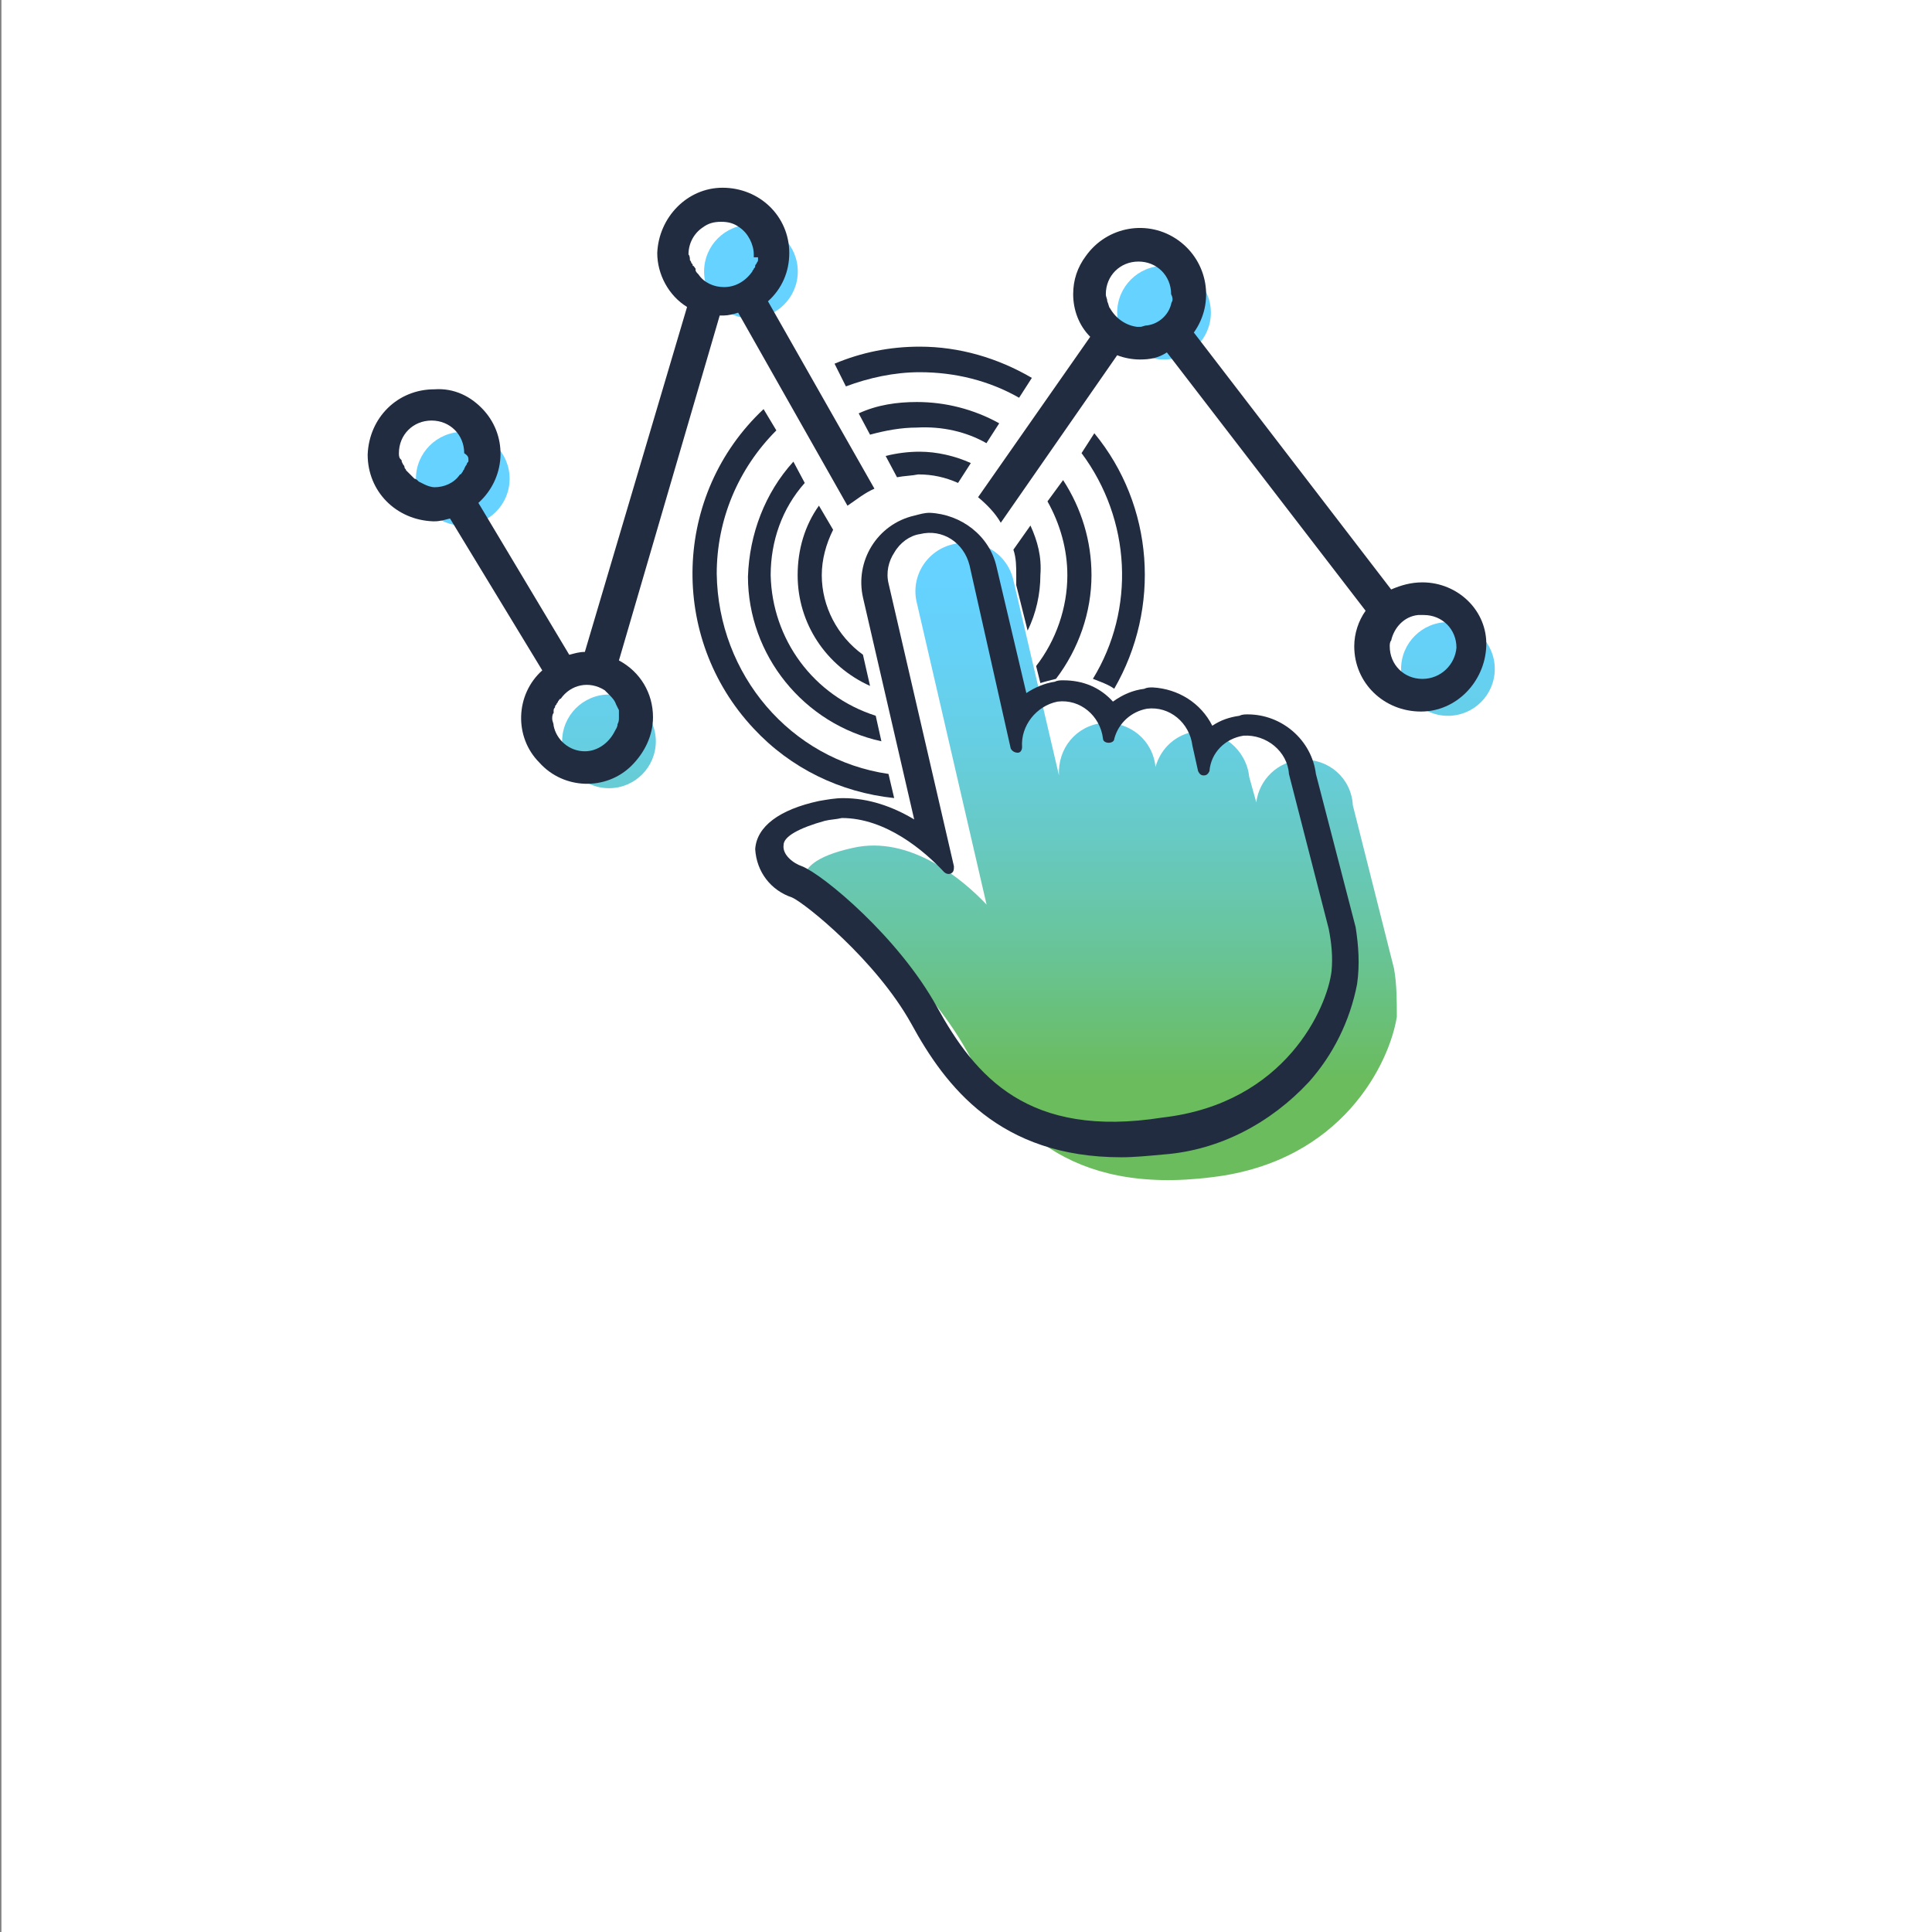 <?xml version="1.0" encoding="utf-8"?>
<!-- Generator: Adobe Illustrator 22.1.0, SVG Export Plug-In . SVG Version: 6.00 Build 0)  -->
<svg version="1.1" id="Layer_1" xmlns="http://www.w3.org/2000/svg" xmlns:xlink="http://www.w3.org/1999/xlink" x="0px" y="0px"
	 viewBox="0 0 136.1 136.1" style="enable-background:new 0 0 136.1 136.1;" xml:space="preserve">
<rect x="0" y="0" width="136.1" height="136.1" fill="#808080" stroke="none"/>
<style type="text/css">
	.st0{fill:#FFFFFF;}
	.st1{fill:url(#Ellipse_32_1_);}
	.st2{fill:url(#Ellipse_33_1_);}
	.st3{fill:url(#Ellipse_34_1_);}
	.st4{fill:url(#Ellipse_35_1_);}
	.st5{fill:url(#Ellipse_36_1_);}
	.st6{fill:#212C40;}
	.st7{fill:url(#Path_877_1_);}
</style>
<g id="Group_247" transform="translate(390 -71)">
	<g transform="matrix(1, 0, 0, 1, -390, 71)">
		<rect id="Rectangle_92-4" x="0.1" y="-0.3" class="st0" width="136.5" height="136.5"/>
	</g>
</g>
<g id="Group_280" transform="translate(631 679.925)">
	<linearGradient id="Ellipse_32_1_" gradientUnits="userSpaceOnUse" x1="-598.432" y1="-638.796" x2="-598.432" y2="-603.817">
		<stop  offset="0" style="stop-color:#65D2FF"/>
		<stop  offset="0.12" style="stop-color:#65D1F8"/>
		<stop  offset="0.291" style="stop-color:#66CFE6"/>
		<stop  offset="0.493" style="stop-color:#67CAC7"/>
		<stop  offset="0.717" style="stop-color:#68C59C"/>
		<stop  offset="0.958" style="stop-color:#6ABD66"/>
		<stop  offset="1" style="stop-color:#6ABC5C"/>
	</linearGradient>
	<circle id="Ellipse_32" class="st1" cx="-598.4" cy="-646.2" r="3.3"/>
	<linearGradient id="Ellipse_33_1_" gradientUnits="userSpaceOnUse" x1="-578.106" y1="-638.796" x2="-578.106" y2="-603.817">
		<stop  offset="0" style="stop-color:#65D2FF"/>
		<stop  offset="0.12" style="stop-color:#65D1F8"/>
		<stop  offset="0.291" style="stop-color:#66CFE6"/>
		<stop  offset="0.493" style="stop-color:#67CAC7"/>
		<stop  offset="0.717" style="stop-color:#68C59C"/>
		<stop  offset="0.958" style="stop-color:#6ABD66"/>
		<stop  offset="1" style="stop-color:#6ABC5C"/>
	</linearGradient>
	<circle id="Ellipse_33" class="st2" cx="-578.1" cy="-660.8" r="3.3"/>
	<linearGradient id="Ellipse_34_1_" gradientUnits="userSpaceOnUse" x1="-549.003" y1="-638.796" x2="-549.003" y2="-603.817">
		<stop  offset="0" style="stop-color:#65D2FF"/>
		<stop  offset="0.12" style="stop-color:#65D1F8"/>
		<stop  offset="0.291" style="stop-color:#66CFE6"/>
		<stop  offset="0.493" style="stop-color:#67CAC7"/>
		<stop  offset="0.717" style="stop-color:#68C59C"/>
		<stop  offset="0.958" style="stop-color:#6ABD66"/>
		<stop  offset="1" style="stop-color:#6ABC5C"/>
	</linearGradient>
	<circle id="Ellipse_34" class="st3" cx="-549" cy="-657.9" r="3.3"/>
	<linearGradient id="Ellipse_35_1_" gradientUnits="userSpaceOnUse" x1="-528.985" y1="-638.796" x2="-528.985" y2="-603.817">
		<stop  offset="0" style="stop-color:#65D2FF"/>
		<stop  offset="0.12" style="stop-color:#65D1F8"/>
		<stop  offset="0.291" style="stop-color:#66CFE6"/>
		<stop  offset="0.493" style="stop-color:#67CAC7"/>
		<stop  offset="0.717" style="stop-color:#68C59C"/>
		<stop  offset="0.958" style="stop-color:#6ABD66"/>
		<stop  offset="1" style="stop-color:#6ABC5C"/>
	</linearGradient>
	<circle id="Ellipse_35" class="st4" cx="-529" cy="-632.8" r="3.3"/>
	<linearGradient id="Ellipse_36_1_" gradientUnits="userSpaceOnUse" x1="-588.115" y1="-638.796" x2="-588.115" y2="-603.817">
		<stop  offset="0" style="stop-color:#65D2FF"/>
		<stop  offset="0.12" style="stop-color:#65D1F8"/>
		<stop  offset="0.291" style="stop-color:#66CFE6"/>
		<stop  offset="0.493" style="stop-color:#67CAC7"/>
		<stop  offset="0.717" style="stop-color:#68C59C"/>
		<stop  offset="0.958" style="stop-color:#6ABD66"/>
		<stop  offset="1" style="stop-color:#6ABC5C"/>
	</linearGradient>
	<circle id="Ellipse_36" class="st5" cx="-588.1" cy="-627.7" r="3.3"/>
	<g id="Group_280-2" transform="translate(22.79 11.395)">
		<path id="Path_868" class="st6" d="M-591.7-639.1l-0.4-1.8c-4.4-1.4-7.3-5.4-7.4-9.9c0-2.4,0.8-4.7,2.4-6.5l-0.8-1.5
			c-2,2.2-3.1,5.1-3.2,8.1C-601.1-645.2-597.2-640.3-591.7-639.1z"/>
		<path id="Path_869" class="st6" d="M-596.1-655.7c-1,1.4-1.5,3.1-1.5,4.9c0,3.4,2,6.4,5.1,7.8l-0.5-2.2c-1.8-1.3-2.9-3.4-2.9-5.6
			c0-1.1,0.3-2.2,0.8-3.2L-596.1-655.7z"/>
		<path id="Path_870" class="st6" d="M-594.2-664.1c1.6-0.6,3.4-1,5.2-1c2.5,0,4.9,0.6,7,1.8l0.9-1.4c-2.4-1.4-5.1-2.2-7.9-2.2
			c-2.1,0-4.1,0.4-6,1.2L-594.2-664.1z"/>
		<path id="Path_871" class="st6" d="M-584.3-660.1l0.9-1.4c-1.8-1-3.8-1.5-5.8-1.5c-1.4,0-2.8,0.2-4.1,0.8l0.8,1.5
			c1.1-0.3,2.2-0.5,3.3-0.5C-587.4-661.3-585.7-660.9-584.3-660.1z"/>
		<path id="Path_872" class="st6" d="M-589-659.5c-0.8,0-1.6,0.1-2.4,0.3l0.8,1.5c0.5-0.1,1-0.1,1.5-0.2c1,0,1.9,0.2,2.8,0.6
			l0.9-1.4C-586.5-659.2-587.8-659.5-589-659.5z"/>
		<path id="Path_873" class="st6" d="M-580-656c0.9,1.6,1.4,3.4,1.4,5.2c0,2.3-0.8,4.6-2.2,6.4l0.3,1.2c0.3-0.1,0.7-0.2,1.1-0.3
			c1.6-2.1,2.5-4.7,2.5-7.3c0-2.4-0.7-4.7-2-6.7L-580-656z"/>
		<path id="Path_874" class="st6" d="M-577.6-659.4c3.5,4.7,3.8,11,0.8,15.9c0.5,0.2,1.1,0.4,1.5,0.7c3.3-5.7,2.8-12.9-1.4-18
			L-577.6-659.4z"/>
		<path id="Path_875" class="st6" d="M-603.3-650.9c0-3.8,1.5-7.4,4.2-10.1l-0.9-1.5c-6.4,6-6.7,16.1-0.7,22.5
			c2.6,2.8,6.1,4.5,9.9,4.9l-0.4-1.7C-598.1-637.8-603.2-643.8-603.3-650.9z"/>
		<path id="Path_876" class="st6" d="M-581.2-654.3l-1.2,1.7c0.2,0.6,0.2,1.2,0.2,1.8v0.7l0.8,3.2c0.6-1.2,0.9-2.6,0.9-3.9
			C-580.4-652.1-580.7-653.2-581.2-654.3z"/>
	</g>
	<linearGradient id="Path_877_1_" gradientUnits="userSpaceOnUse" x1="-553.484" y1="-638.796" x2="-553.484" y2="-603.817">
		<stop  offset="0" style="stop-color:#65D2FF"/>
		<stop  offset="0.12" style="stop-color:#65D1F8"/>
		<stop  offset="0.291" style="stop-color:#66CFE6"/>
		<stop  offset="0.493" style="stop-color:#67CAC7"/>
		<stop  offset="0.717" style="stop-color:#68C59C"/>
		<stop  offset="0.958" style="stop-color:#6ABD66"/>
		<stop  offset="1" style="stop-color:#6ABC5C"/>
	</linearGradient>
	<path id="Path_877" class="st7" d="M-532.8-611.7l-2.9-11.5c-0.1-1.9-1.7-3.3-3.6-3.2c-1.7,0.1-3,1.4-3.2,3l-0.5-1.8
		c-0.2-1.9-1.9-3.3-3.8-3.2c0,0,0,0,0,0c-1.3,0.2-2.4,1.1-2.8,2.5c-0.2-1.9-1.8-3.2-3.7-3.1c-1.9,0.2-3.2,1.8-3.1,3.7l-3.2-13.7
		c-0.4-1.9-2.3-3.1-4.2-2.6c-1.9,0.4-3.1,2.3-2.6,4.2l4.9,21.2c-1.7-1.8-5.4-4.9-9.4-4c-5.5,1.2-3.1,3.6-1.8,4.1
		c1.3,0.5,6.9,5,9.8,10.2c2.8,5.2,7.1,10.2,17.3,8.9c9.2-1.1,12.5-8.1,13-11.3C-532.6-609.4-532.6-610.6-532.8-611.7z"/>
	<path id="Path_878" class="st6" d="M-535.5-614.6l-2.8-10.8c-0.3-2.4-2.4-4.2-4.8-4.2c-0.2,0-0.4,0-0.6,0.1
		c-0.7,0.1-1.3,0.3-1.9,0.7c-0.8-1.6-2.4-2.6-4.2-2.7l0,0c-0.2,0-0.4,0-0.6,0.1c-0.8,0.1-1.5,0.4-2.2,0.9c-0.9-1-2.1-1.5-3.5-1.5
		c-0.2,0-0.4,0-0.6,0.1c-0.7,0.1-1.4,0.4-2,0.8l-2.1-8.9c-0.5-2.2-2.5-3.7-4.7-3.8c-0.4,0-0.7,0.1-1.1,0.2c-2.6,0.6-4.2,3.2-3.6,5.8
		l3.6,15.6c-1.5-0.9-3.2-1.5-5-1.5c-0.6,0-1.1,0.1-1.7,0.2c-2.8,0.6-4.4,1.8-4.5,3.4c0.1,1.6,1.1,2.9,2.6,3.4
		c0.9,0.4,5.9,4.4,8.4,8.9c2.4,4.4,6.2,9.4,14.8,9.4c0.9,0,1.9-0.1,3-0.2c3.9-0.3,7.5-2.2,10.2-5.1c1.7-1.9,2.9-4.3,3.4-6.9
		C-535.2-612-535.3-613.3-535.5-614.6z M-565-609c-2.7-4.9-8-9.3-9.5-9.9c-0.6-0.2-1.4-0.8-1.3-1.5c0-0.6,1.1-1.2,2.9-1.7
		c0.4-0.1,0.8-0.1,1.2-0.2c3.1,0,5.8,2.3,7.2,3.8c0.1,0.1,0.3,0.2,0.5,0.1c0.2-0.1,0.2-0.3,0.2-0.5c0,0,0,0,0,0l-4.6-19.9
		c-0.2-0.8,0-1.6,0.4-2.2c0.4-0.7,1.1-1.2,1.8-1.3c1.6-0.4,3.1,0.6,3.5,2.2l2.9,12.9c0.1,0.2,0.3,0.3,0.5,0.3c0.2,0,0.3-0.2,0.3-0.4
		c-0.1-1.5,1-2.9,2.5-3.2c1.6-0.2,3,1,3.2,2.6c0,0.2,0.2,0.3,0.4,0.3c0.2,0,0.4-0.1,0.4-0.3c0.3-1.1,1.2-1.9,2.3-2.1
		c1.6-0.2,3,1,3.2,2.6l0.4,1.8c0.1,0.2,0.2,0.3,0.4,0.3c0.2,0,0.3-0.1,0.4-0.3c0.1-1.3,1.1-2.3,2.4-2.5c1.6-0.1,3.1,1.1,3.2,2.7
		l2.8,10.9c0.2,1,0.3,2,0.2,3c-0.3,2.5-3.2,9.3-11.9,10.3C-558.6-599.7-562.3-604.1-565-609z"/>
	<g id="Group_281" transform="translate(0 0)">
		<path id="Path_879" class="st6" d="M-569.4-645.5l-7.5-13.2c1-0.9,1.5-2.1,1.5-3.4c0-2.6-2.1-4.6-4.7-4.6c-2.5,0-4.5,2.1-4.6,4.6
			c0,1.5,0.8,3,2.1,3.8l-7.2,24.3l0,0c-0.4,0-0.7,0.1-1.1,0.2l-6.4-10.7c1.9-1.7,2.1-4.6,0.4-6.5c-0.9-1-2.1-1.6-3.5-1.5
			c-2.6,0-4.6,2-4.7,4.6c0,2.6,2,4.6,4.6,4.7c0,0,0.1,0,0.1,0c0.4,0,0.7-0.1,1.1-0.2l6.5,10.7c-1.9,1.7-2,4.7-0.2,6.5
			c1.7,1.9,4.7,2,6.5,0.2c0.9-0.9,1.5-2.1,1.5-3.4c0-1.7-0.9-3.2-2.4-4l7.1-24.3h0.3c0.3,0,0.7-0.1,1-0.2l7.7,13.6
			C-570.7-644.7-570.1-645.2-569.4-645.5z M-598-647.5c0,0.1,0,0.1-0.1,0.2c0,0.1-0.1,0.2-0.1,0.2s-0.1,0.2-0.1,0.2
			c0,0.1-0.1,0.1-0.1,0.2c-0.1,0.1-0.1,0.2-0.2,0.2l0,0c-0.4,0.6-1.1,0.9-1.8,0.9c-0.2,0-0.5-0.1-0.7-0.2l0,0
			c-0.2-0.1-0.2-0.1-0.4-0.2l0,0c-0.1-0.1-0.2-0.2-0.3-0.2l-0.1-0.1l-0.2-0.2l-0.1-0.1c-0.1-0.1-0.2-0.2-0.2-0.2
			c0-0.1-0.1-0.1-0.1-0.2c0-0.1-0.1-0.2-0.1-0.2s-0.1-0.2-0.1-0.2c0-0.1,0-0.1-0.1-0.2c-0.1-0.1-0.1-0.3-0.1-0.4
			c0-1.3,1-2.3,2.3-2.3s2.3,1,2.3,2.3l0,0C-598-647.8-598-647.7-598-647.5L-598-647.5z M-587.4-629.4L-587.4-629.4
			c0,0.2,0,0.3-0.1,0.5c0,0.2-0.1,0.3-0.2,0.5c-0.4,0.8-1.2,1.4-2.1,1.4c-1.1,0-2-0.8-2.2-1.8c0-0.2-0.1-0.3-0.1-0.5l0,0
			c0-0.1,0-0.3,0.1-0.4v-0.2c0-0.1,0.1-0.2,0.1-0.2c0-0.1,0-0.1,0.1-0.2c0-0.1,0.1-0.1,0.1-0.2c0.1-0.1,0.1-0.2,0.2-0.2
			c0.7-1,2-1.3,3.1-0.6c0.1,0.1,0.2,0.2,0.3,0.3l0,0c0.2,0.2,0.4,0.4,0.5,0.7l0,0c0.1,0.2,0.1,0.2,0.2,0.4v0.1
			C-587.4-629.7-587.4-629.6-587.4-629.4L-587.4-629.4z M-577.6-661.8v0.2c0,0.1-0.1,0.2-0.1,0.2c0,0.1-0.1,0.1-0.1,0.2
			c0,0.1,0,0.1-0.1,0.2c0,0.1-0.1,0.1-0.1,0.2l0,0c-0.5,0.7-1.2,1.1-2,1.1c-0.7,0-1.4-0.3-1.8-0.9l0,0c-0.1-0.1-0.2-0.2-0.2-0.3
			v-0.1c-0.1-0.1-0.1-0.2-0.2-0.2c0-0.1,0-0.1-0.1-0.2c0-0.1-0.1-0.2-0.1-0.2c0-0.1,0-0.3-0.1-0.4c0-0.8,0.4-1.5,1-1.9
			c0.4-0.3,0.8-0.4,1.3-0.4c0.5,0,0.9,0.1,1.3,0.4c0.6,0.4,1,1.2,1,1.9V-661.8z"/>
		<path id="Path_880" class="st6" d="M-530.8-638.9c-0.8,0-1.5,0.2-2.2,0.5l-13.9-18.1c1.5-2.1,1-5-1.1-6.5c-2.1-1.5-5-1-6.5,1.1
			c-0.6,0.8-0.9,1.7-0.9,2.7c0,1.1,0.4,2.2,1.2,3l-7.9,11.3c0.6,0.5,1.2,1.1,1.6,1.8l8.2-11.8c0.5,0.2,1.1,0.3,1.6,0.3
			c0.7,0,1.3-0.1,1.9-0.5l14,18.2c-0.5,0.7-0.8,1.6-0.8,2.5c0,2.6,2.1,4.6,4.7,4.6c2.5,0,4.5-2.1,4.6-4.6
			C-526.2-636.9-528.3-638.9-530.8-638.9C-530.8-638.9-530.8-638.9-530.8-638.9z M-548.4-658.8c0,0.1-0.1,0.2-0.1,0.3l0,0
			c-0.2,0.8-0.9,1.4-1.7,1.5l0,0c-0.2,0-0.3,0.1-0.5,0.1h-0.2c-0.8-0.1-1.5-0.6-1.9-1.3l0,0c-0.1-0.1-0.1-0.3-0.2-0.5l0,0
			c0-0.2-0.1-0.3-0.1-0.5c0-1.3,1-2.3,2.3-2.3s2.3,1,2.3,2.3C-548.4-659-548.4-658.9-548.4-658.8z M-530.8-632.1
			c-1.3,0-2.3-1-2.3-2.3c0-0.1,0-0.3,0.1-0.4c0.2-0.9,0.9-1.7,1.9-1.8h0.4c1.3,0,2.3,1,2.3,2.3
			C-528.5-633.1-529.5-632.1-530.8-632.1C-530.8-632.1-530.8-632.1-530.8-632.1z"/>
	</g>
</g>
</svg>
